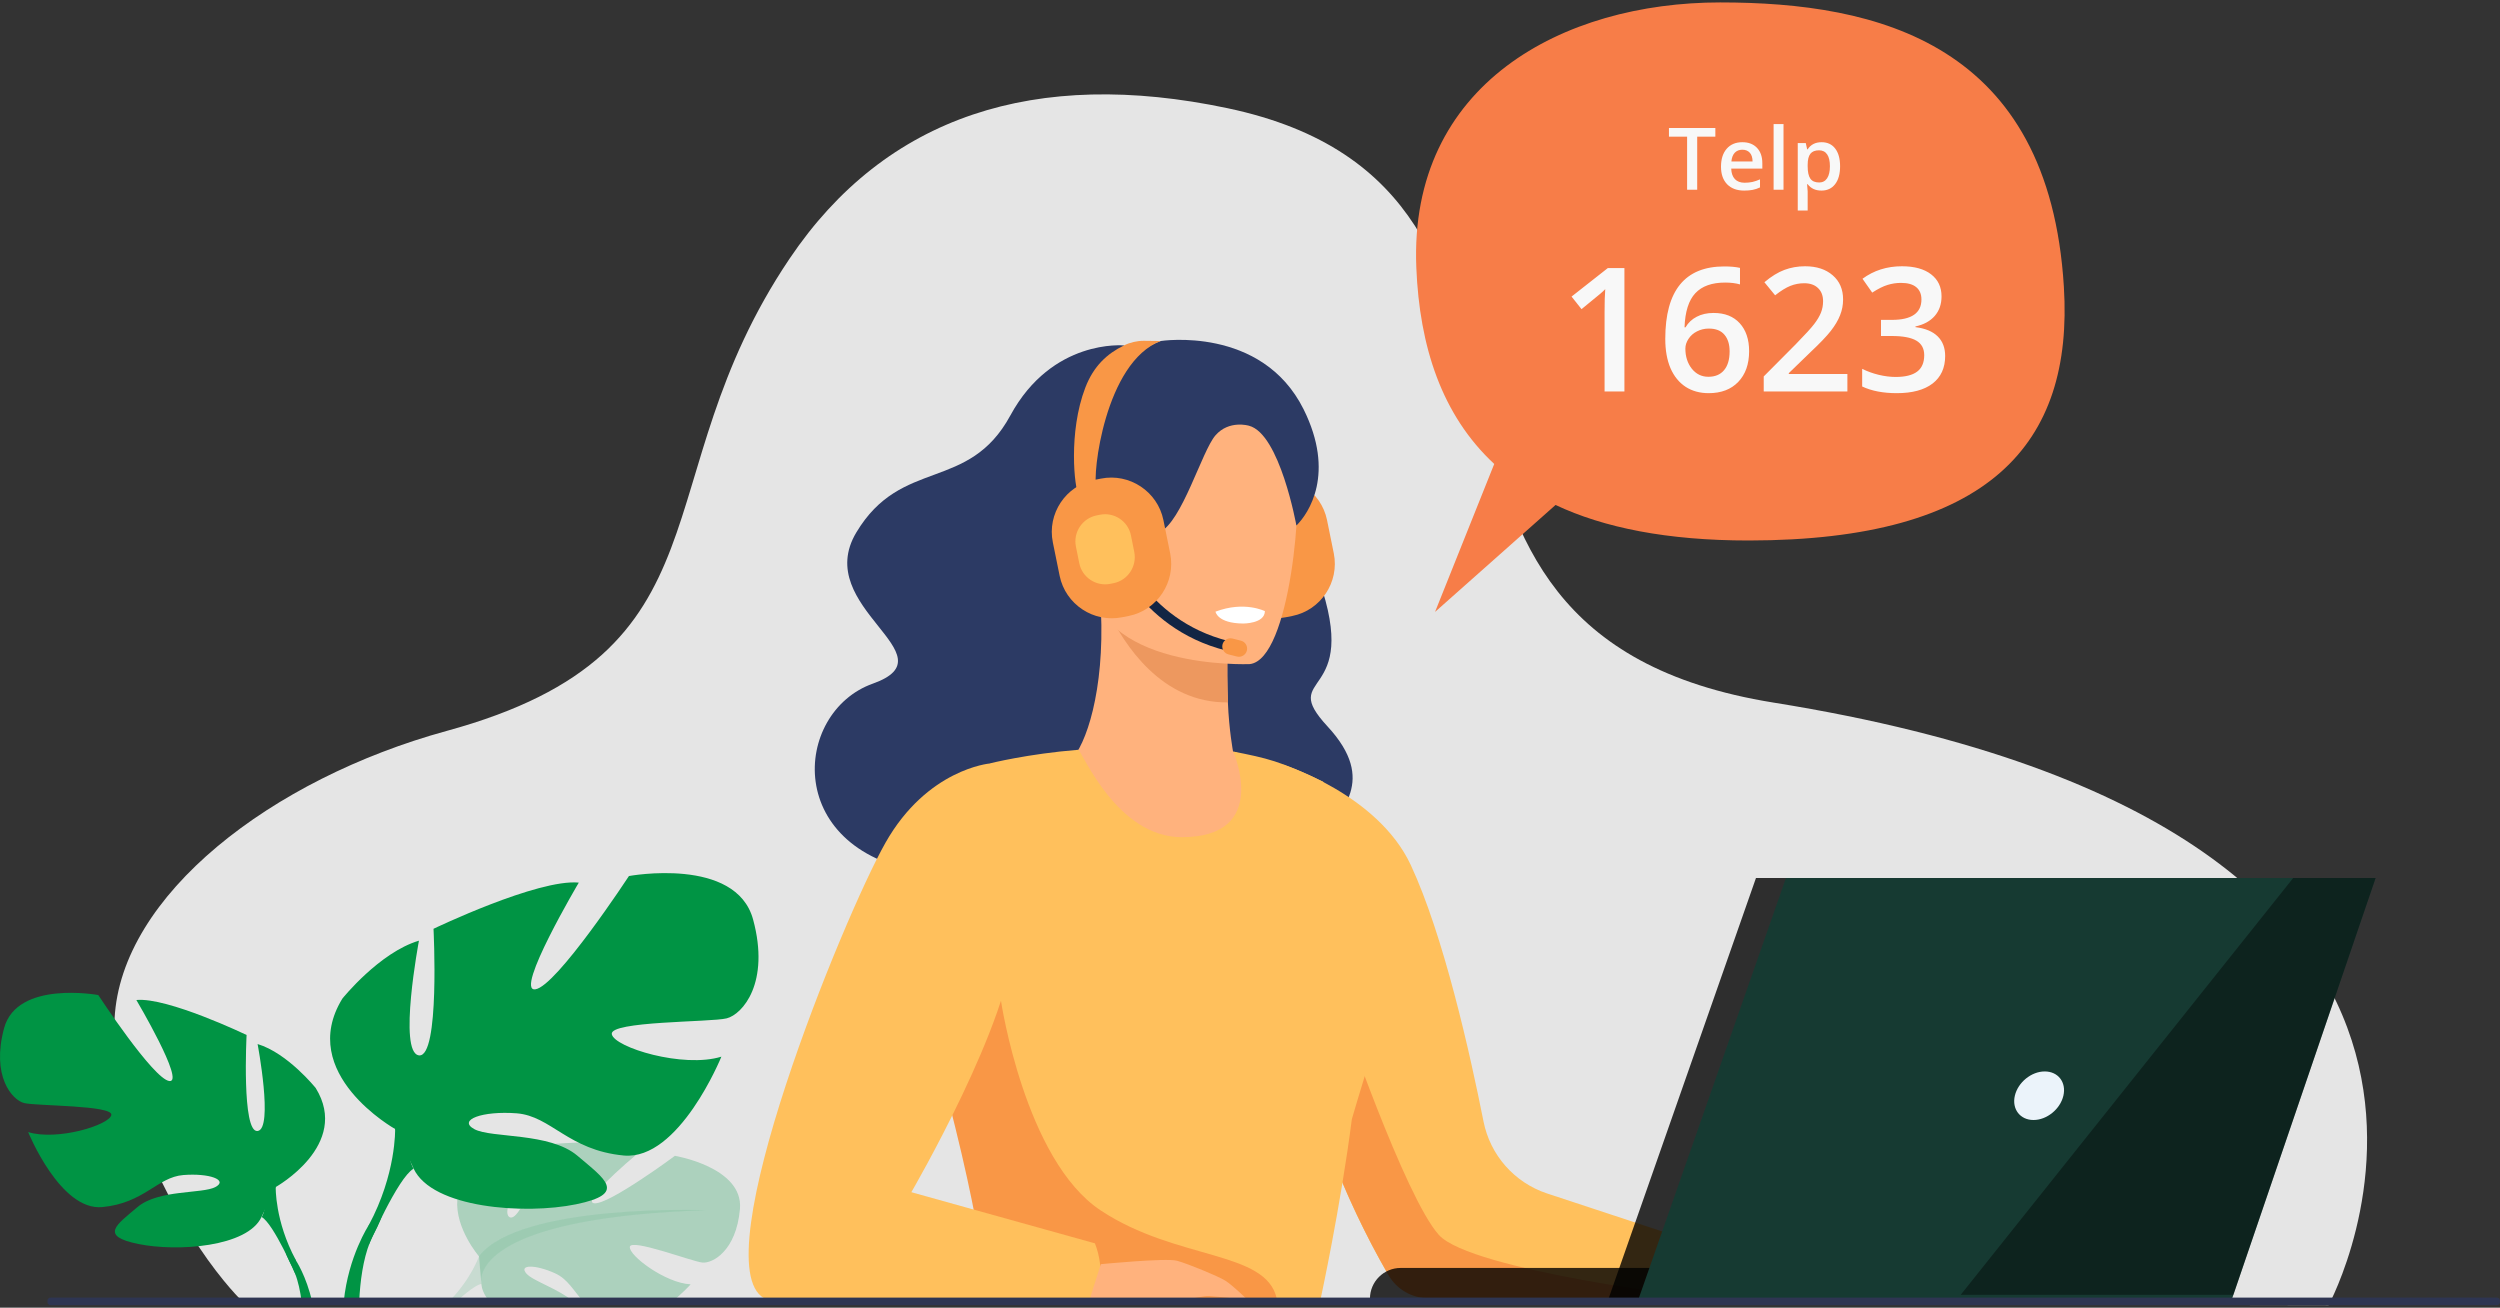 <svg width="694" height="363" viewBox="0 0 694 363" fill="none" xmlns="http://www.w3.org/2000/svg">
<rect x="0" y="0" width="694" height="363" fill="#333333" stroke="none"/>
<path d="M646.422 362.316L186.395 361.507L162.052 361.477H159.328L136.003 361.447L126.631 361.417H124.535L99.743 361.387H95.462H86.659H83.754L67.376 361.357C67.376 361.357 61.987 356.295 55.13 346.02C52.465 342.036 49.591 337.273 46.746 331.732C46.177 330.623 45.578 329.455 45.01 328.287C41.117 320.259 37.285 310.703 34.171 299.68C34.021 299.171 33.901 298.691 33.751 298.182C33.542 297.463 33.362 296.714 33.153 295.965C32.015 291.562 31.566 287.188 31.805 282.815C33.542 248.517 75.371 216.225 124.026 202.895C204.69 180.818 177.652 133.459 219.181 71.812C245.95 32.062 287.569 18.822 340.716 30.025C448.536 52.761 370.418 175.426 492.371 195.047C717.624 231.233 646.422 362.316 646.422 362.316Z" fill="#E5E5E5"/>
<g opacity="0.5">
<path opacity="0.5" d="M205.408 335.626C204.39 347.218 197.833 350.783 194.959 350.483C192.084 350.184 175.227 343.743 174.838 346.11C174.478 348.476 184.629 356.175 191.725 356.534C191.725 356.534 189.569 358.931 186.395 361.507L162.052 361.477C159.208 358.272 157.621 355.096 154.178 353.509C148.608 350.963 143.878 350.992 146.153 353.569C148.01 355.665 155.076 357.732 159.328 361.477L136.003 361.447C134.656 359.859 133.787 358.182 133.638 356.474C133.608 356.145 133.578 355.815 133.548 355.516C132.979 348.776 132.979 348.776 132.979 348.776C132.979 348.776 126.272 340.988 126.961 332.99C127.08 331.402 127.529 329.784 128.368 328.227C129.206 326.669 130.434 325.171 132.2 323.793C132.2 323.793 141.183 318.372 148.519 318.791C148.519 318.791 142.83 328.287 141.243 333.948C141.093 334.457 140.973 334.937 140.913 335.386C140.704 336.644 140.854 337.573 141.482 337.902C142.321 338.322 143.339 337.303 144.447 335.566C144.626 335.296 144.806 334.997 144.956 334.667C148.159 328.916 151.633 317.713 151.633 317.713C151.633 317.713 152.501 317.623 153.968 317.533C155.585 317.413 157.92 317.263 160.525 317.173C161.394 317.143 162.292 317.113 163.19 317.113C165.945 317.083 168.849 317.143 171.484 317.353C174.388 317.593 176.963 318.072 178.64 318.881C178.64 318.881 178.281 319.18 177.652 319.69C177.353 319.959 176.963 320.259 176.544 320.618C175.706 321.307 174.718 322.176 173.61 323.134C171.783 324.752 169.777 326.609 168.071 328.317C166.095 330.324 164.568 332.121 164.328 333.169C164.238 333.619 164.358 333.918 164.807 334.008C166.723 334.457 172.712 330.893 178.011 327.388C182.982 324.123 187.353 320.858 187.353 320.858C187.353 320.858 206.426 324.033 205.408 335.626Z" fill="#009444"/>
<g opacity="0.5">
<path opacity="0.5" d="M133.548 355.456C133.518 356.055 133.637 356.414 133.637 356.414C132.081 356.684 129.206 359.021 126.631 361.387H124.535C130.853 355.037 132.979 348.716 132.979 348.716C144.387 333.948 196.096 335.955 196.096 335.955C137.979 337.842 133.637 351.652 133.548 355.456Z" fill="#009444"/>
</g>
</g>
<path d="M76.538 329.515C76.538 329.515 97.408 317.862 87.647 302.046C87.647 302.046 79.862 292.341 71.508 289.825C71.508 289.825 75.969 313.429 71.508 313.968C67.047 314.537 68.454 287.308 68.454 287.308C68.454 287.308 46.477 276.764 37.853 277.603C37.853 277.603 51.477 300.638 47.016 300.099C42.554 299.53 27.284 276.225 27.284 276.225C27.284 276.225 4.768 272.061 1.145 285.391C-2.478 298.721 3.36 305.371 6.714 306.21C10.037 307.049 31.476 306.779 30.907 309.535C30.338 312.321 15.906 316.754 7.822 314.268C7.822 314.268 16.715 336.195 28.392 335.087C40.069 333.978 43.692 326.759 50.908 326.19C58.124 325.621 63.424 327.568 59.801 329.515C56.178 331.462 43.962 330.144 38.123 335.117C32.284 340.059 27.553 343.115 38.392 345.331C49.231 347.548 68.694 346.17 72.586 337.842C76.538 329.515 76.538 329.515 76.538 329.515Z" fill="#009444"/>
<path d="M11.475 289.555C11.475 289.555 69.861 308.427 76.538 329.515C76.538 329.515 76.269 338.951 82.108 349.764V353.928C82.108 353.928 75.999 339.759 72.646 337.842C72.646 337.842 85.701 319.51 11.475 289.555Z" fill="#009444"/>
<path d="M86.629 361.327H83.725C83.365 358.511 82.796 355.755 81.868 353.419C81.868 353.389 81.838 353.359 81.838 353.359C81.629 352.88 81.419 352.4 81.209 351.951C81.209 351.951 81.209 351.951 81.209 351.921C81.209 351.891 81.18 351.891 81.18 351.861C80.491 350.543 80.042 349.555 79.742 348.866C79.742 348.836 79.742 348.836 79.712 348.836C78.066 344.732 82.108 349.824 82.108 349.824C82.108 349.824 85.072 354.288 86.629 361.327Z" fill="#009444"/>
<path d="M109.714 313.429C109.714 313.429 82.227 298.062 95.042 277.213C95.042 277.213 105.312 264.393 116.301 261.128C116.301 261.128 110.433 292.221 116.301 292.97C122.17 293.689 120.343 257.832 120.343 257.832C120.343 257.832 149.297 243.933 160.675 245.012C160.675 245.012 142.71 275.386 148.579 274.637C154.447 273.918 174.598 243.184 174.598 243.184C174.598 243.184 204.3 237.703 209.061 255.256C213.822 272.81 206.127 281.587 201.725 282.695C197.324 283.803 169.089 283.414 169.837 287.099C170.556 290.753 189.629 296.624 200.258 293.329C200.258 293.329 188.521 322.236 173.131 320.768C157.741 319.3 152.98 309.804 143.429 309.056C133.907 308.337 126.931 310.883 131.691 313.459C136.452 316.005 152.591 314.298 160.286 320.828C167.981 327.358 174.209 331.372 159.926 334.308C145.644 337.243 119.984 335.416 114.834 324.423C109.714 313.429 109.714 313.429 109.714 313.429Z" fill="#009444"/>
<path d="M195.467 260.738C195.467 260.738 118.487 285.631 109.684 313.429C109.684 313.429 110.043 325.86 102.348 340.149V345.631C102.348 345.631 110.402 326.969 114.804 324.423C114.834 324.423 97.617 300.249 195.467 260.738Z" fill="#009444"/>
<path d="M105.522 338.861C105.492 338.891 105.492 338.891 105.522 338.861C105.133 339.849 104.504 341.167 103.576 342.935C103.576 342.935 103.576 342.965 103.546 342.965C103.246 343.534 102.977 344.163 102.707 344.792C102.707 344.822 102.677 344.852 102.677 344.882C100.791 349.615 99.983 355.636 99.713 361.297H95.431C96.689 348.716 102.378 340.089 102.378 340.089C102.498 339.999 107.708 333.469 105.522 338.861Z" fill="#009444"/>
<path d="M311.971 95.896C311.971 95.896 292.09 93.949 280.473 115.337C268.855 136.724 250.231 126.899 237.716 147.808C225.2 168.716 264.603 181.837 242.297 189.775C219.99 197.713 217.026 237.074 258.076 242.406C299.126 247.738 364.19 239.171 367.873 232.161C371.526 225.152 382.634 216.914 368.532 201.667C354.429 186.42 378.083 194.927 366.106 160.808C354.1 126.66 311.971 95.896 311.971 95.896Z" fill="#2C3A64"/>
<path d="M358.741 170.993L356.914 171.353C348.979 172.94 341.195 167.758 339.578 159.85L337.691 150.564C336.074 142.626 341.254 134.807 349.219 133.22L351.045 132.86C358.98 131.273 366.765 136.455 368.382 144.363L370.268 153.649C371.855 161.587 366.675 169.405 358.741 170.993Z" fill="#F99746"/>
<path d="M472.58 360.369H398.054C392.515 360.369 387.365 357.373 384.64 352.58C372.514 331.312 362.453 305.161 359.878 284.253C358.501 273.08 359.279 263.434 362.992 256.844C374.61 236.325 356.166 212.271 356.166 212.271C356.166 212.271 382.425 220.419 391.617 240.099C400.719 259.6 408.055 292.281 411.827 311.332C413.684 320.678 420.421 328.317 429.493 331.312L471.442 345.151C474.406 352.371 472.58 360.369 472.58 360.369Z" fill="#FFC05C"/>
<path d="M472.579 360.368H396.497C391.946 360.368 387.754 357.942 385.478 354.018C372.993 332.51 362.513 305.611 359.878 284.223L372.214 280.448C372.214 280.448 389.97 332.301 399.431 342.815C408.384 352.73 472.579 360.368 472.579 360.368Z" fill="#F99746"/>
<path d="M368.502 245.94C362.124 251.512 353.89 256.455 343.261 260.199C303.468 274.248 283.886 241.507 275.323 218.502C280.532 214.697 285.712 213.409 288.677 212.69C291.581 212.001 294.665 211.432 297.24 211.013C301.432 206.999 306.642 191.842 305.624 169.375L307.6 169.675L340.805 174.857C340.805 174.857 340.476 185.252 340.865 194.987C341.165 202.596 342.302 208.676 342.302 208.676C344.877 208.946 347.662 211.912 347.662 211.912C347.662 211.912 347.662 211.912 347.692 211.942C348.201 212.571 359.28 226.859 368.502 245.94Z" fill="#FFB27D"/>
<path d="M340.835 174.857C340.835 174.857 340.506 185.252 340.895 194.987C322.451 195.227 312.001 178.841 307.63 169.705L340.835 174.857Z" fill="#ED985F"/>
<path d="M384.341 280.449C384.251 281.167 375.388 309.954 375.269 310.703C372.185 334.817 366.615 360.548 366.615 360.548L354.429 360.518L273.975 360.368C273.975 360.368 283.676 331.132 258.076 286.29C257.238 284.822 256.369 283.324 255.441 281.826C251.788 275.835 274.814 211.912 274.814 211.912C274.814 211.912 285.233 209.275 299.366 208.137C300.713 209.365 310.235 232.401 328.05 232.401C352.902 232.401 342.332 208.616 342.332 208.616C351.764 210.504 355.178 211.193 367.304 217.004C367.304 217.034 384.82 276.524 384.341 280.449Z" fill="#FFC05C"/>
<path d="M346.914 184.353C346.914 184.353 303.288 186.18 302.57 159.041C301.851 131.902 295.743 113.869 323.559 111.562C351.375 109.256 357.064 119.471 359.519 128.457C361.944 137.444 358.232 183.185 346.914 184.353Z" fill="#FFB27D"/>
<path d="M337.422 169.795C337.422 169.795 337.901 173.03 345.087 173.09C345.087 173.09 351.105 173.15 351.135 169.645C351.135 169.675 345.476 166.739 337.422 169.795Z" fill="white"/>
<path d="M340.446 180.609C315.205 174.318 307.69 151.313 307.63 151.073L310.235 150.264L308.947 150.684L310.235 150.264C310.294 150.474 317.391 172.071 341.135 177.973C341.284 178.002 341.464 178.062 341.614 178.092L340.985 180.728C340.775 180.698 340.626 180.639 340.446 180.609Z" fill="#122544"/>
<path d="M343.38 182.256L341.015 181.657C339.817 181.358 339.069 180.13 339.368 178.901C339.668 177.703 340.895 176.954 342.123 177.254L344.488 177.853C345.686 178.152 346.435 179.381 346.135 180.609C345.806 181.837 344.578 182.556 343.38 182.256Z" fill="#F99746"/>
<path d="M322.181 94.668C322.181 94.668 350.267 90.294 361.884 113.629C370.717 131.392 363.352 142.476 359.878 145.891C359.878 145.891 355.297 120.369 346.704 118.182C346.704 118.182 341.165 116.505 337.392 120.878C333.619 125.252 328.17 144.782 321.882 147.778C321.882 147.778 302.42 152.571 301.462 145.801C300.504 139.031 304.755 120.369 305.953 114.528C309.187 98.772 322.181 94.668 322.181 94.668Z" fill="#2C3A64"/>
<path d="M313.319 170.993L311.492 171.353C303.558 172.94 295.773 167.758 294.156 159.85L292.269 150.564C290.653 142.626 295.833 134.807 303.797 133.22L305.624 132.86C313.558 131.273 321.343 136.455 322.96 144.363L324.846 153.649C326.433 161.587 321.253 169.405 313.319 170.993Z" fill="#F99746"/>
<path d="M299.456 137.503C298.258 135.556 296.521 120.01 301.282 107.608C303.588 101.617 307.3 98.203 312.001 95.896C313.678 95.057 315.594 94.608 317.511 94.608L322.211 94.668C306.731 100.539 303.138 131.992 304.366 135.347C304.336 135.257 304.276 135.167 304.246 135.107L299.456 137.503Z" fill="#F99746"/>
<path d="M309.127 161.887L308.229 162.067C304.276 162.875 300.384 160.269 299.605 156.345L298.677 151.732C297.869 147.778 300.444 143.884 304.426 143.075L305.324 142.895C309.276 142.087 313.169 144.693 313.947 148.617L314.876 153.23C315.654 157.214 313.079 161.108 309.127 161.887Z" fill="#FFC05C"/>
<path d="M273.975 360.369C273.975 360.369 273.167 339.28 258.076 286.29L277.868 277.813C277.868 277.813 284.485 322.116 305.594 336.045C326.643 349.944 351.435 347.039 354.429 360.489L273.975 360.369Z" fill="#F99746"/>
<path d="M274.783 211.941C274.783 211.941 257.417 213.439 245.8 233.958C234.182 254.478 194.958 350.513 212.085 360.368H305.025C305.025 360.368 306.851 352.4 303.947 345.151L252.986 330.953C252.986 330.953 281.041 282.755 281.401 260.618C281.76 238.482 274.783 211.941 274.783 211.941Z" fill="#FFC05C"/>
<path d="M305.594 350.933C305.594 350.933 323.708 349.165 326.703 349.974C329.697 350.783 338.29 354.318 340.206 355.546C342.123 356.774 345.806 360.339 345.806 360.339C345.806 360.339 343.5 360.788 342.123 360.458C340.745 360.159 336.673 359.889 335.595 359.799C334.517 359.709 330.595 360.518 330.595 360.518H302.54L305.594 350.933Z" fill="#FFB27D"/>
<path d="M487.76 360.518H380.299C380.299 355.785 384.131 351.981 388.832 351.981H487.73V360.518H487.76Z" fill="black" fill-opacity="0.8"/>
<path d="M653.548 243.724L613.726 360.518H446.53L487.461 243.724H653.548Z" fill="black" fill-opacity="0.8"/>
<path d="M659.477 243.724L619.983 359.44L619.624 360.518H454.884L495.784 243.724H659.477Z" fill="#163A32"/>
<path d="M572.795 304.173C571.927 307.887 568.214 310.913 564.501 310.913C560.788 310.913 558.453 307.887 559.321 304.173C560.19 300.459 563.902 297.433 567.615 297.433C571.358 297.433 573.663 300.459 572.795 304.173Z" fill="#EBF3FA"/>
<path opacity="0.5" d="M659.477 243.724L619.983 359.44H544.29L636.601 243.724H659.477Z" fill="black" fill-opacity="0.8"/>
<path d="M693.162 362.316H14.02C13.571 362.316 13.181 361.956 13.181 361.477V361.057C13.181 360.608 13.541 360.219 14.02 360.219H693.162C693.611 360.219 694 360.578 694 361.057V361.477C694 361.926 693.611 362.316 693.162 362.316Z" fill="#2E3552"/>
<path d="M572.932 79.627C568.812 11.959 521.235 0.673 477.532 0.673C433.83 0.673 391.108 23.343 393.168 74.229C394.051 96.213 400.231 115.252 414.799 128.796L398.367 169.868L431.819 140.18C445.258 146.51 462.817 150.043 485.429 150.043C552.381 149.994 575.63 123.202 572.932 79.627Z" fill="#F77D48"/>
<path d="M450.938 108.673H445.43V86.548C445.43 83.907 445.492 81.814 445.617 80.267C445.258 80.642 444.812 81.056 444.281 81.509C443.766 81.962 442.016 83.399 439.031 85.821L436.266 82.329L446.344 74.407H450.938V108.673ZM462.281 94.071C462.281 80.665 467.742 73.962 478.664 73.962C480.383 73.962 481.836 74.095 483.023 74.36V78.954C481.836 78.61 480.461 78.439 478.898 78.439C475.227 78.439 472.469 79.423 470.625 81.392C468.781 83.36 467.781 86.517 467.625 90.86H467.906C468.641 89.595 469.672 88.618 471 87.931C472.328 87.228 473.891 86.876 475.688 86.876C478.797 86.876 481.219 87.829 482.953 89.735C484.688 91.642 485.555 94.228 485.555 97.493C485.555 101.087 484.547 103.931 482.531 106.024C480.531 108.103 477.797 109.142 474.328 109.142C471.875 109.142 469.742 108.556 467.93 107.384C466.117 106.196 464.719 104.478 463.734 102.228C462.766 99.962 462.281 97.243 462.281 94.071ZM474.234 104.595C476.125 104.595 477.578 103.985 478.594 102.767C479.625 101.548 480.141 99.806 480.141 97.54C480.141 95.571 479.656 94.024 478.688 92.899C477.734 91.774 476.297 91.212 474.375 91.212C473.188 91.212 472.094 91.47 471.094 91.985C470.094 92.485 469.305 93.181 468.727 94.071C468.148 94.946 467.859 95.845 467.859 96.767C467.859 98.97 468.453 100.829 469.641 102.345C470.844 103.845 472.375 104.595 474.234 104.595ZM512.836 108.673H489.609V104.501L498.445 95.618C501.055 92.946 502.781 91.056 503.625 89.946C504.484 88.821 505.109 87.767 505.5 86.782C505.891 85.798 506.086 84.743 506.086 83.618C506.086 82.071 505.617 80.853 504.68 79.962C503.758 79.071 502.477 78.626 500.836 78.626C499.523 78.626 498.25 78.868 497.016 79.353C495.797 79.837 494.383 80.712 492.773 81.978L489.797 78.345C491.703 76.735 493.555 75.595 495.352 74.923C497.148 74.251 499.062 73.915 501.094 73.915C504.281 73.915 506.836 74.751 508.758 76.423C510.68 78.079 511.641 80.314 511.641 83.126C511.641 84.673 511.359 86.142 510.797 87.532C510.25 88.923 509.398 90.36 508.242 91.845C507.102 93.314 505.195 95.306 502.523 97.821L496.57 103.587V103.821H512.836V108.673ZM538.969 82.282C538.969 84.454 538.336 86.267 537.07 87.72C535.805 89.157 534.023 90.126 531.727 90.626V90.814C534.477 91.157 536.539 92.017 537.914 93.392C539.289 94.751 539.977 96.564 539.977 98.829C539.977 102.126 538.812 104.673 536.484 106.47C534.156 108.251 530.844 109.142 526.547 109.142C522.75 109.142 519.547 108.524 516.938 107.29V102.392C518.391 103.11 519.93 103.665 521.555 104.056C523.18 104.446 524.742 104.642 526.242 104.642C528.898 104.642 530.883 104.149 532.195 103.165C533.508 102.181 534.164 100.657 534.164 98.595C534.164 96.767 533.438 95.423 531.984 94.564C530.531 93.704 528.25 93.274 525.141 93.274H522.164V88.798H525.188C530.656 88.798 533.391 86.907 533.391 83.126C533.391 81.657 532.914 80.524 531.961 79.728C531.008 78.931 529.602 78.532 527.742 78.532C526.445 78.532 525.195 78.72 523.992 79.095C522.789 79.454 521.367 80.165 519.727 81.228L517.031 77.384C520.172 75.071 523.82 73.915 527.977 73.915C531.43 73.915 534.125 74.657 536.062 76.142C538 77.626 538.969 79.673 538.969 82.282Z" fill="#F8F8F8"/>
<path d="M471.141 52.673H468.34V37.942H463.301V35.54H476.18V37.942H471.141V52.673ZM484.184 52.907C482.168 52.907 480.59 52.321 479.449 51.149C478.316 49.97 477.75 48.349 477.75 46.286C477.75 44.169 478.277 42.505 479.332 41.294C480.387 40.083 481.836 39.477 483.68 39.477C485.391 39.477 486.742 39.997 487.734 41.036C488.727 42.075 489.223 43.505 489.223 45.325V46.813H480.586C480.625 48.071 480.965 49.04 481.605 49.72C482.246 50.392 483.148 50.727 484.312 50.727C485.078 50.727 485.789 50.657 486.445 50.517C487.109 50.368 487.82 50.126 488.578 49.79V52.028C487.906 52.349 487.227 52.575 486.539 52.708C485.852 52.841 485.066 52.907 484.184 52.907ZM483.68 41.563C482.805 41.563 482.102 41.841 481.57 42.395C481.047 42.95 480.734 43.759 480.633 44.821H486.516C486.5 43.751 486.242 42.942 485.742 42.395C485.242 41.841 484.555 41.563 483.68 41.563ZM495.105 52.673H492.352V34.438H495.105V52.673ZM505.629 52.907C503.988 52.907 502.715 52.317 501.809 51.138H501.645C501.754 52.231 501.809 52.895 501.809 53.13V58.438H499.055V39.712H501.281C501.344 39.954 501.473 40.532 501.668 41.446H501.809C502.668 40.134 503.957 39.477 505.676 39.477C507.293 39.477 508.551 40.063 509.449 41.235C510.355 42.407 510.809 44.052 510.809 46.169C510.809 48.286 510.348 49.938 509.426 51.126C508.512 52.313 507.246 52.907 505.629 52.907ZM504.961 41.727C503.867 41.727 503.066 42.048 502.559 42.688C502.059 43.329 501.809 44.352 501.809 45.759V46.169C501.809 47.747 502.059 48.892 502.559 49.602C503.059 50.306 503.875 50.657 505.008 50.657C505.961 50.657 506.695 50.267 507.211 49.485C507.727 48.704 507.984 47.591 507.984 46.145C507.984 44.692 507.727 43.595 507.211 42.852C506.703 42.102 505.953 41.727 504.961 41.727Z" fill="#F8F8F8"/>
</svg>
